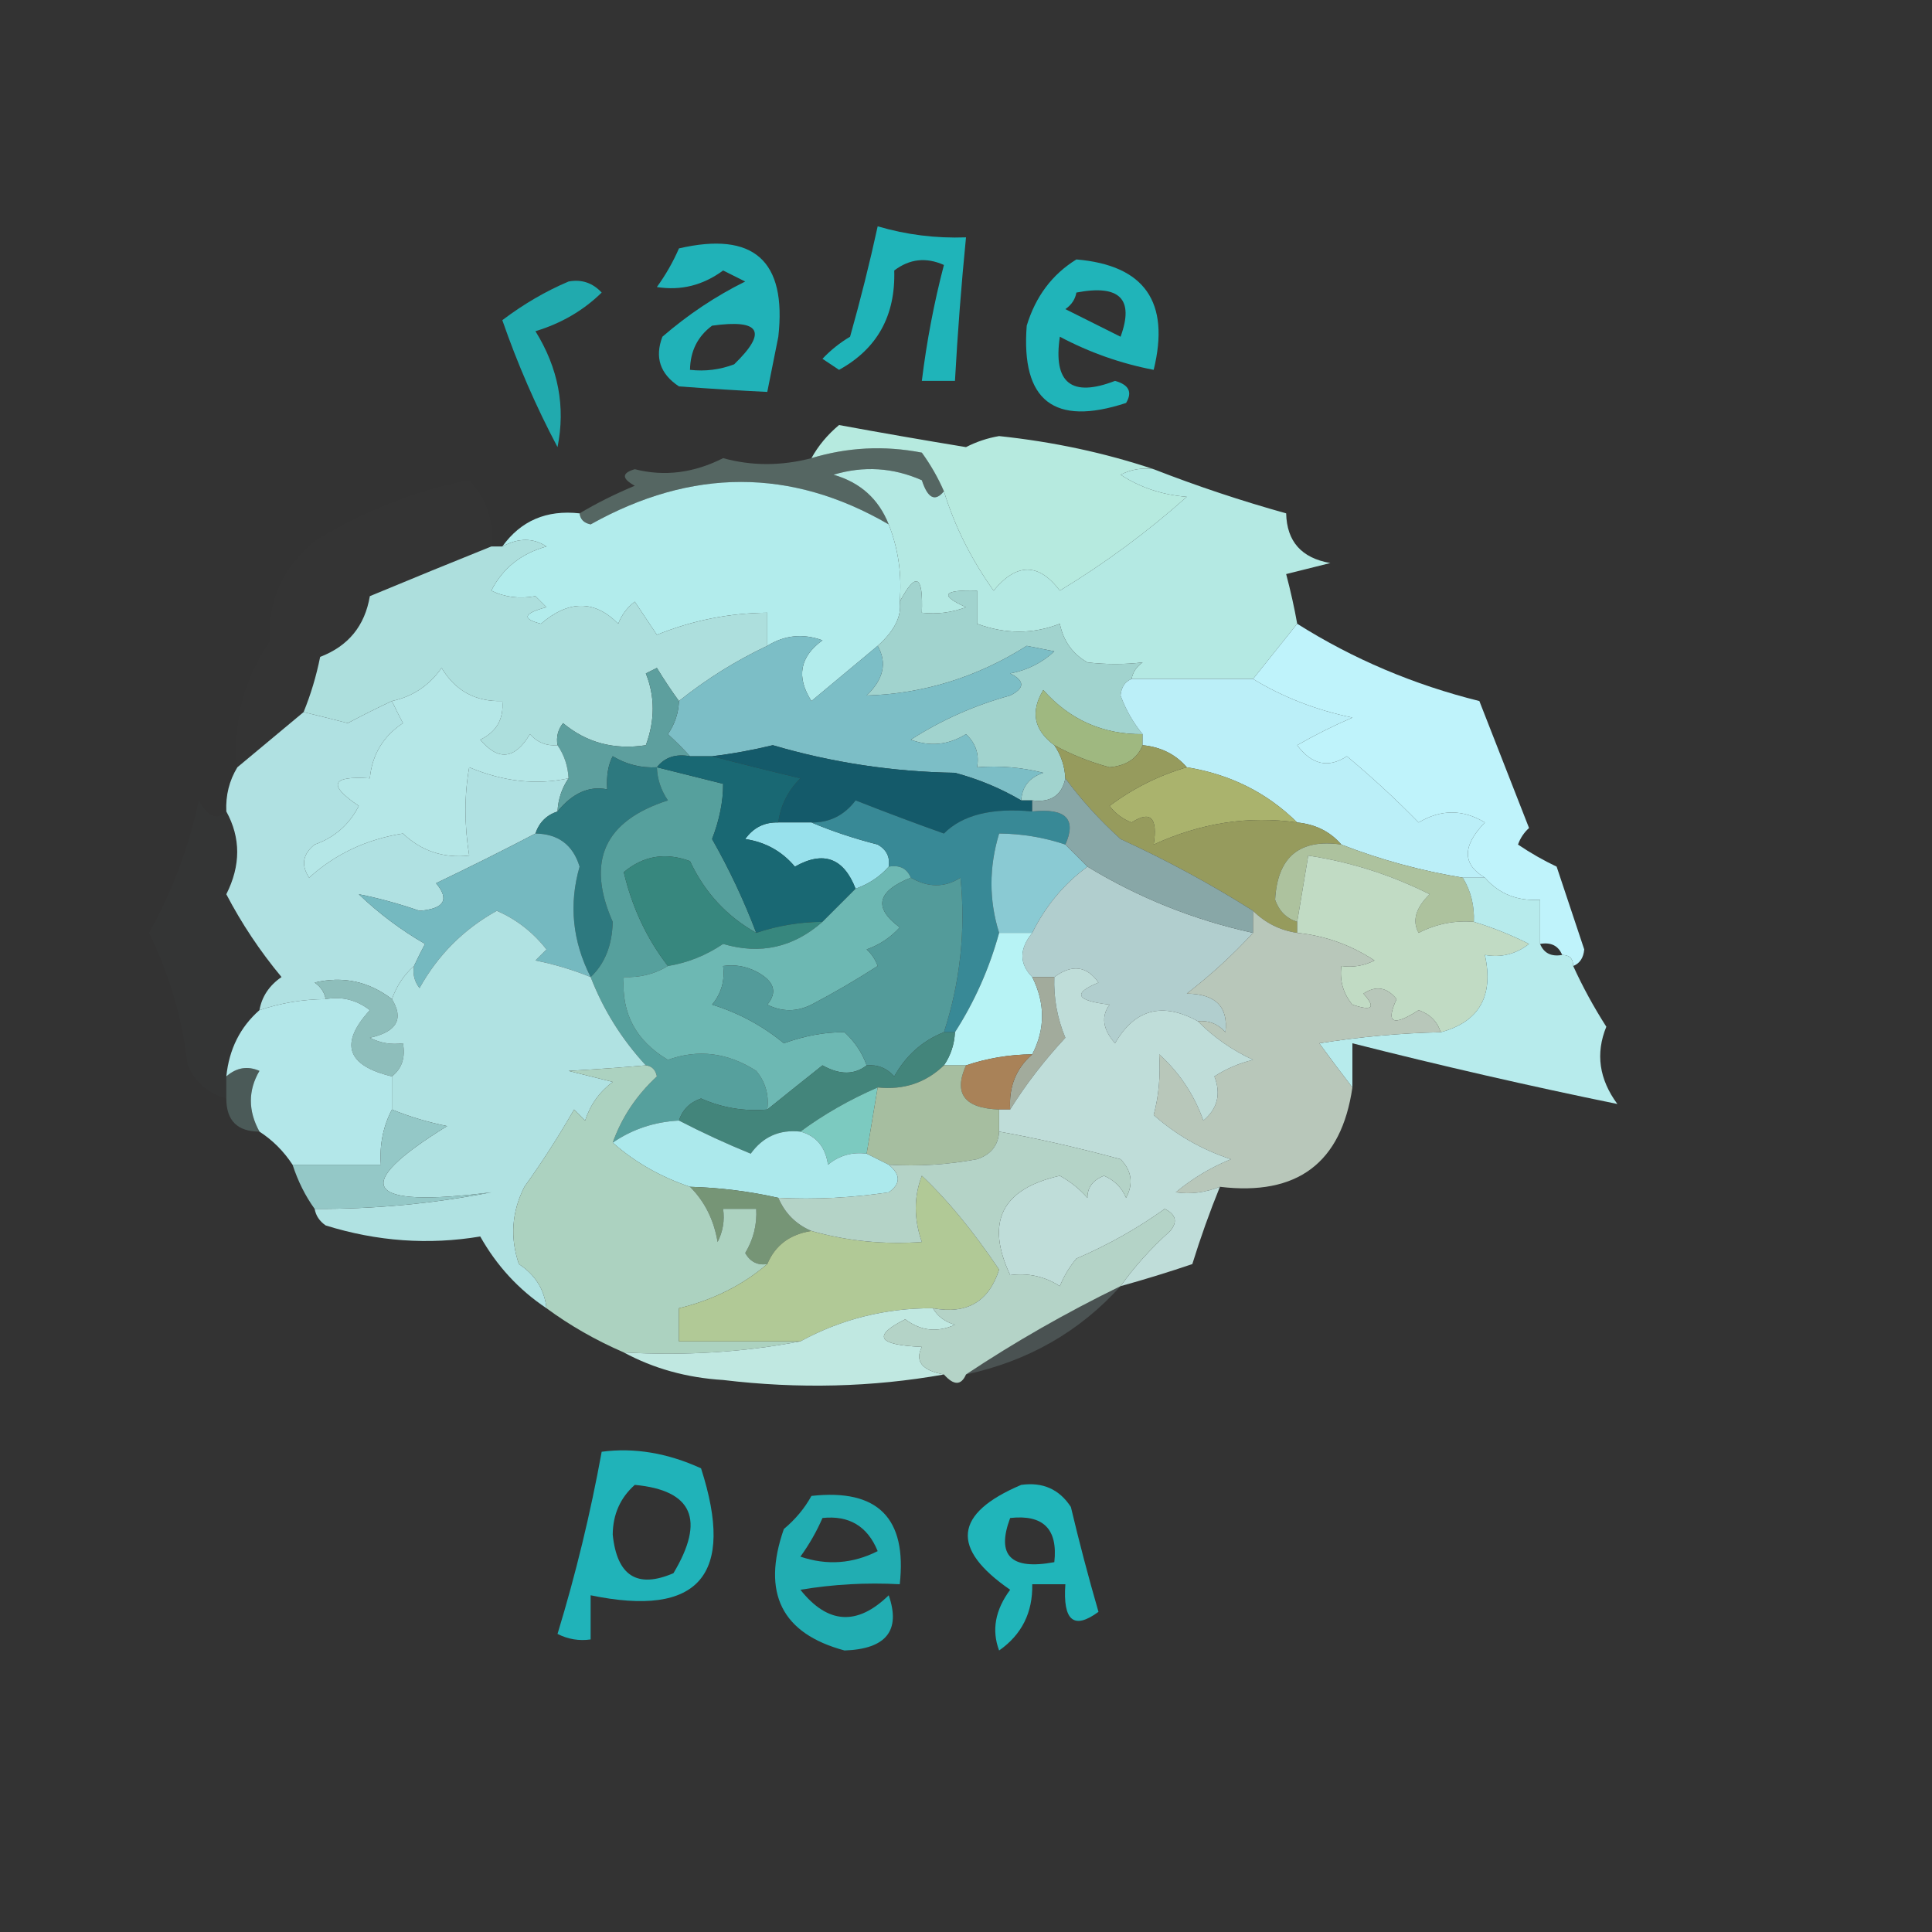 <?xml version="1.0" encoding="UTF-8"?>
<!DOCTYPE svg PUBLIC "-//W3C//DTD SVG 1.1//EN" "http://www.w3.org/Graphics/SVG/1.1/DTD/svg11.dtd">
<svg xmlns="http://www.w3.org/2000/svg" version="1.1" width="175px" height="175px" style="shape-rendering:geometricPrecision; text-rendering:geometricPrecision; image-rendering:optimizeQuality; fill-rule:evenodd; clip-rule:evenodd" xmlns:xlink="http://www.w3.org/1999/xlink">
<rect width="100%" height="100%" fill="#333333" stroke="none"/>
<g><path style="opacity:0.735" fill="#19e3ea" d="M 79.5,20.5 C 82.096,21.265 84.763,21.599 87.5,21.5C 87.073,25.824 86.74,30.158 86.5,34.5C 85.5,34.5 84.5,34.5 83.5,34.5C 83.938,30.928 84.604,27.428 85.5,24C 83.888,23.28 82.388,23.446 81,24.5C 81.121,28.599 79.454,31.599 76,33.5C 75.5,33.167 75,32.833 74.5,32.5C 75.242,31.713 76.075,31.047 77,30.5C 77.943,27.155 78.777,23.822 79.5,20.5 Z"/></g>
<g><path style="opacity:0.724" fill="#19e2ea" d="M 61.5,22.5 C 68.27,20.937 71.27,23.604 70.5,30.5C 70.167,32.167 69.833,33.833 69.5,35.5C 66.998,35.379 64.332,35.212 61.5,35C 59.789,33.867 59.289,32.367 60,30.5C 62.341,28.479 64.841,26.812 67.5,25.5C 66.833,25.167 66.167,24.833 65.5,24.5C 63.677,25.845 61.677,26.345 59.5,26C 60.305,24.887 60.972,23.721 61.5,22.5 Z M 64.5,29.5 C 68.876,28.888 69.543,30.054 66.5,33C 65.207,33.49 63.873,33.657 62.5,33.5C 62.527,31.801 63.194,30.467 64.5,29.5 Z"/></g>
<g><path style="opacity:0.679" fill="#19e2e9" d="M 51.5,25.5 C 52.675,25.281 53.675,25.614 54.5,26.5C 52.847,28.121 50.847,29.288 48.5,30C 50.572,33.341 51.239,36.841 50.5,40.5C 48.546,36.808 46.879,32.974 45.5,29C 47.432,27.541 49.432,26.375 51.5,25.5 Z"/></g>
<g><path style="opacity:0.732" fill="#19e3ea" d="M 97.5,23.5 C 103.677,24.024 106.01,27.357 104.5,33.5C 101.523,32.929 98.69,31.929 96,30.5C 95.38,34.69 97.047,36.024 101,34.5C 102.257,34.85 102.591,35.517 102,36.5C 95.477,38.64 92.477,36.307 93,29.5C 93.804,26.854 95.304,24.854 97.5,23.5 Z M 97.5,26.5 C 101.419,25.746 102.753,27.08 101.5,30.5C 99.833,29.667 98.167,28.833 96.5,28C 97.056,27.617 97.389,27.117 97.5,26.5 Z"/></g>
<g><path style="opacity:0.333" fill="#99cdc0" d="M 85.5,44.5 C 84.703,45.478 84.036,45.145 83.5,43.5C 80.894,42.348 78.227,42.182 75.5,43C 77.923,43.697 79.59,45.197 80.5,47.5C 71.665,42.372 62.665,42.372 53.5,47.5C 52.893,47.376 52.56,47.043 52.5,46.5C 54.019,45.59 55.685,44.757 57.5,44C 56.304,43.346 56.304,42.846 57.5,42.5C 60.169,43.181 62.835,42.848 65.5,41.5C 68.096,42.213 70.763,42.213 73.5,41.5C 76.779,40.508 80.112,40.341 83.5,41C 84.305,42.113 84.972,43.279 85.5,44.5 Z"/></g>
<g><path style="opacity:0.007" fill="#d4fbfd" d="M 44.5,49.5 C 40.928,50.936 37.261,52.436 33.5,54C 33.047,56.693 31.547,58.527 29,59.5C 28.648,61.248 28.148,62.914 27.5,64.5C 25.5,66.167 23.5,67.833 21.5,69.5C 21.102,65.286 22.102,61.453 24.5,58C 24.195,54.53 25.529,51.53 28.5,49C 33.099,46.22 37.766,44.387 42.5,43.5C 44.086,45.173 44.753,47.173 44.5,49.5 Z"/></g>
<g><path style="opacity:1" fill="#b6eadf" d="M 104.5,42.5 C 103.448,42.35 102.448,42.517 101.5,43C 103.285,44.163 105.285,44.83 107.5,45C 103.917,48.191 100.084,51.024 96,53.5C 94.084,50.967 92.084,50.967 90,53.5C 87.973,50.662 86.473,47.662 85.5,44.5C 84.972,43.279 84.305,42.113 83.5,41C 80.112,40.341 76.779,40.508 73.5,41.5C 74.122,40.373 74.955,39.373 76,38.5C 79.8,39.199 83.633,39.865 87.5,40.5C 88.446,40.013 89.446,39.68 90.5,39.5C 95.402,40.018 100.069,41.018 104.5,42.5 Z"/></g>
<g><path style="opacity:1" fill="#b2ecec" d="M 80.5,47.5 C 81.369,49.717 81.702,52.05 81.5,54.5C 81.687,55.817 81.02,57.15 79.5,58.5C 77.519,60.144 75.519,61.81 73.5,63.5C 72.107,61.326 72.44,59.493 74.5,58C 72.735,57.36 71.068,57.527 69.5,58.5C 69.5,57.5 69.5,56.5 69.5,55.5C 66.041,55.531 62.708,56.198 59.5,57.5C 58.833,56.5 58.167,55.5 57.5,54.5C 56.808,55.025 56.308,55.692 56,56.5C 53.856,54.337 51.523,54.337 49,56.5C 47.238,56.056 47.405,55.556 49.5,55C 49.167,54.667 48.833,54.333 48.5,54C 47.049,54.263 45.716,54.096 44.5,53.5C 45.539,51.469 47.205,50.136 49.5,49.5C 48.3,48.708 46.967,48.708 45.5,49.5C 47.176,47.166 49.509,46.166 52.5,46.5C 52.56,47.043 52.893,47.376 53.5,47.5C 62.665,42.372 71.665,42.372 80.5,47.5 Z"/></g>
<g><path style="opacity:1" fill="#addfdd" d="M 69.5,58.5 C 66.652,59.843 63.985,61.51 61.5,63.5C 60.842,62.602 60.176,61.602 59.5,60.5C 59.167,60.667 58.833,60.833 58.5,61C 59.333,63.081 59.333,65.248 58.5,67.5C 55.635,67.945 53.135,67.278 51,65.5C 50.536,66.094 50.369,66.761 50.5,67.5C 49.504,67.586 48.671,67.252 48,66.5C 46.637,68.784 45.137,68.951 43.5,67C 44.973,66.29 45.64,65.124 45.5,63.5C 43.077,63.576 41.244,62.576 40,60.5C 38.877,62.1 37.377,63.1 35.5,63.5C 34.2,64.108 32.867,64.775 31.5,65.5C 30.151,65.154 28.817,64.821 27.5,64.5C 28.148,62.914 28.648,61.248 29,59.5C 31.547,58.527 33.047,56.693 33.5,54C 37.261,52.436 40.928,50.936 44.5,49.5C 44.833,49.5 45.167,49.5 45.5,49.5C 46.967,48.708 48.3,48.708 49.5,49.5C 47.205,50.136 45.539,51.469 44.5,53.5C 45.716,54.096 47.049,54.263 48.5,54C 48.833,54.333 49.167,54.667 49.5,55C 47.405,55.556 47.238,56.056 49,56.5C 51.523,54.337 53.856,54.337 56,56.5C 56.308,55.692 56.808,55.025 57.5,54.5C 58.167,55.5 58.833,56.5 59.5,57.5C 62.708,56.198 66.041,55.531 69.5,55.5C 69.5,56.5 69.5,57.5 69.5,58.5 Z"/></g>
<g><path style="opacity:1" fill="#b4e9e3" d="M 85.5,44.5 C 86.473,47.662 87.973,50.662 90,53.5C 92.084,50.967 94.084,50.967 96,53.5C 100.084,51.024 103.917,48.191 107.5,45C 105.285,44.83 103.285,44.163 101.5,43C 102.448,42.517 103.448,42.35 104.5,42.5C 108.438,44.035 112.438,45.368 116.5,46.5C 116.561,49.05 117.894,50.55 120.5,51C 119.167,51.333 117.833,51.667 116.5,52C 116.912,53.564 117.245,55.064 117.5,56.5C 116.167,58.167 114.833,59.833 113.5,61.5C 109.833,61.5 106.167,61.5 102.5,61.5C 102.611,60.883 102.944,60.383 103.5,60C 101.874,60.195 100.207,60.195 98.5,60C 97.151,59.228 96.318,58.061 96,56.5C 93.568,57.45 91.068,57.45 88.5,56.5C 88.5,55.5 88.5,54.5 88.5,53.5C 85.402,53.413 85.068,53.913 87.5,55C 86.207,55.49 84.873,55.657 83.5,55.5C 83.633,52.075 82.966,51.742 81.5,54.5C 81.702,52.05 81.369,49.717 80.5,47.5C 79.59,45.197 77.923,43.697 75.5,43C 78.227,42.182 80.894,42.348 83.5,43.5C 84.036,45.145 84.703,45.478 85.5,44.5 Z"/></g>
<g><path style="opacity:1" fill="#a1d3ce" d="M 102.5,61.5 C 101.903,61.735 101.57,62.235 101.5,63C 101.978,64.303 102.645,65.469 103.5,66.5C 99.898,66.533 96.898,65.199 94.5,62.5C 93.316,64.467 93.65,66.134 95.5,67.5C 96.11,68.391 96.443,69.391 96.5,70.5C 96.179,72.048 95.179,72.715 93.5,72.5C 93.167,72.5 92.833,72.5 92.5,72.5C 92.577,71.25 93.244,70.417 94.5,70C 92.527,69.504 90.527,69.338 88.5,69.5C 88.719,68.325 88.386,67.325 87.5,66.5C 85.902,67.485 84.235,67.651 82.5,67C 85.291,65.211 88.291,63.878 91.5,63C 92.833,62.333 92.833,61.667 91.5,61C 93.044,60.71 94.377,60.044 95.5,59C 94.667,58.833 93.833,58.667 93,58.5C 88.51,61.341 83.677,62.841 78.5,63C 80.036,61.532 80.37,60.032 79.5,58.5C 81.02,57.15 81.687,55.817 81.5,54.5C 82.966,51.742 83.633,52.075 83.5,55.5C 84.873,55.657 86.207,55.49 87.5,55C 85.068,53.913 85.402,53.413 88.5,53.5C 88.5,54.5 88.5,55.5 88.5,56.5C 91.068,57.45 93.568,57.45 96,56.5C 96.318,58.061 97.151,59.228 98.5,60C 100.207,60.195 101.874,60.195 103.5,60C 102.944,60.383 102.611,60.883 102.5,61.5 Z"/></g>
<g><path style="opacity:1" fill="#7cbec6" d="M 79.5,58.5 C 80.37,60.032 80.036,61.532 78.5,63C 83.677,62.841 88.51,61.341 93,58.5C 93.833,58.667 94.667,58.833 95.5,59C 94.377,60.044 93.044,60.71 91.5,61C 92.833,61.667 92.833,62.333 91.5,63C 88.291,63.878 85.291,65.211 82.5,67C 84.235,67.651 85.902,67.485 87.5,66.5C 88.386,67.325 88.719,68.325 88.5,69.5C 90.527,69.338 92.527,69.504 94.5,70C 93.244,70.417 92.577,71.25 92.5,72.5C 90.641,71.406 88.641,70.573 86.5,70C 80.854,69.907 75.354,69.073 70,67.5C 68.175,67.943 66.342,68.277 64.5,68.5C 63.833,68.5 63.167,68.5 62.5,68.5C 61.909,67.849 61.243,67.182 60.5,66.5C 61.127,65.583 61.461,64.583 61.5,63.5C 63.985,61.51 66.652,59.843 69.5,58.5C 71.068,57.527 72.735,57.36 74.5,58C 72.44,59.493 72.107,61.326 73.5,63.5C 75.519,61.81 77.519,60.144 79.5,58.5 Z"/></g>
<g><path style="opacity:1" fill="#b0e1e2" d="M 35.5,63.5 C 35.804,64.15 36.137,64.817 36.5,65.5C 34.703,66.695 33.703,68.362 33.5,70.5C 30.001,70.259 29.668,71.092 32.5,73C 31.636,74.697 30.303,75.863 28.5,76.5C 27.417,77.365 27.251,78.365 28,79.5C 30.372,77.352 33.206,76.018 36.5,75.5C 38.173,77.086 40.173,77.753 42.5,77.5C 42.051,74.71 42.051,72.044 42.5,69.5C 45.574,70.797 48.574,71.131 51.5,70.5C 50.89,71.391 50.557,72.391 50.5,73.5C 49.5,73.833 48.833,74.5 48.5,75.5C 45.649,76.992 42.649,78.492 39.5,80C 40.741,81.487 40.241,82.32 38,82.5C 36.091,81.844 34.258,81.344 32.5,81C 34.321,82.743 36.321,84.243 38.5,85.5C 38.137,86.183 37.804,86.85 37.5,87.5C 36.599,88.29 35.932,89.29 35.5,90.5C 33.398,88.891 31.065,88.391 28.5,89C 29.056,89.383 29.389,89.883 29.5,90.5C 27.435,90.517 25.435,90.85 23.5,91.5C 23.721,90.265 24.388,89.265 25.5,88.5C 23.559,86.166 21.892,83.666 20.5,81C 21.814,78.395 21.814,75.895 20.5,73.5C 20.433,72.041 20.766,70.708 21.5,69.5C 23.5,67.833 25.5,66.167 27.5,64.5C 28.817,64.821 30.151,65.154 31.5,65.5C 32.867,64.775 34.2,64.108 35.5,63.5 Z"/></g>
<g><path style="opacity:1" fill="#9fb880" d="M 103.5,66.5 C 103.5,66.833 103.5,67.167 103.5,67.5C 103.03,68.694 102.03,69.36 100.5,69.5C 98.696,69.013 97.029,68.347 95.5,67.5C 93.65,66.134 93.316,64.467 94.5,62.5C 96.898,65.199 99.898,66.533 103.5,66.5 Z"/></g>
<g><path style="opacity:1" fill="#145a6a" d="M 92.5,72.5 C 92.833,72.5 93.167,72.5 93.5,72.5C 93.5,72.833 93.5,73.167 93.5,73.5C 89.837,73.151 87.17,73.818 85.5,75.5C 82.866,74.564 80.2,73.564 77.5,72.5C 76.476,73.853 75.143,74.52 73.5,74.5C 72.5,74.5 71.5,74.5 70.5,74.5C 70.703,72.956 71.37,71.622 72.5,70.5C 69.694,69.832 67.028,69.166 64.5,68.5C 66.342,68.277 68.175,67.943 70,67.5C 75.354,69.073 80.854,69.907 86.5,70C 88.641,70.573 90.641,71.406 92.5,72.5 Z"/></g>
<g><path style="opacity:1" fill="#bbeff8" d="M 102.5,61.5 C 106.167,61.5 109.833,61.5 113.5,61.5C 116.203,63.147 119.203,64.314 122.5,65C 120.779,65.739 119.113,66.573 117.5,67.5C 118.82,69.27 120.32,69.603 122,68.5C 124.262,70.384 126.428,72.384 128.5,74.5C 130.516,73.294 132.516,73.294 134.5,74.5C 132.446,76.621 132.446,78.288 134.5,79.5C 133.833,79.5 133.167,79.5 132.5,79.5C 128.717,78.878 125.05,77.878 121.5,76.5C 120.486,75.326 119.153,74.66 117.5,74.5C 114.765,71.799 111.431,70.132 107.5,69.5C 106.486,68.326 105.153,67.66 103.5,67.5C 103.5,67.167 103.5,66.833 103.5,66.5C 102.645,65.469 101.978,64.303 101.5,63C 101.57,62.235 101.903,61.735 102.5,61.5 Z"/></g>
<g><path style="opacity:1" fill="#5d9f9e" d="M 61.5,63.5 C 61.461,64.583 61.127,65.583 60.5,66.5C 61.243,67.182 61.909,67.849 62.5,68.5C 61.209,68.263 60.209,68.596 59.5,69.5C 58.069,69.579 56.736,69.246 55.5,68.5C 55.089,69.262 54.923,70.262 55,71.5C 53.371,71.164 51.871,71.83 50.5,73.5C 50.557,72.391 50.89,71.391 51.5,70.5C 51.443,69.391 51.11,68.391 50.5,67.5C 50.369,66.761 50.536,66.094 51,65.5C 53.135,67.278 55.635,67.945 58.5,67.5C 59.333,65.248 59.333,63.081 58.5,61C 58.833,60.833 59.167,60.667 59.5,60.5C 60.176,61.602 60.842,62.602 61.5,63.5 Z"/></g>
<g><path style="opacity:0.996" fill="#c0f4fc" d="M 117.5,56.5 C 122.563,59.693 128.063,62.026 134,63.5C 135.492,67.305 136.992,71.139 138.5,75C 138.043,75.414 137.709,75.914 137.5,76.5C 138.628,77.262 139.795,77.929 141,78.5C 141.833,81 142.667,83.5 143.5,86C 143.43,86.765 143.097,87.265 142.5,87.5C 142.5,86.833 142.167,86.5 141.5,86.5C 141.158,85.662 140.492,85.328 139.5,85.5C 139.5,84.167 139.5,82.833 139.5,81.5C 137.446,81.635 135.779,80.968 134.5,79.5C 132.446,78.288 132.446,76.621 134.5,74.5C 132.516,73.294 130.516,73.294 128.5,74.5C 126.428,72.384 124.262,70.384 122,68.5C 120.32,69.603 118.82,69.27 117.5,67.5C 119.113,66.573 120.779,65.739 122.5,65C 119.203,64.314 116.203,63.147 113.5,61.5C 114.833,59.833 116.167,58.167 117.5,56.5 Z"/></g>
<g><path style="opacity:1" fill="#b5e7e7" d="M 50.5,67.5 C 51.11,68.391 51.443,69.391 51.5,70.5C 48.574,71.131 45.574,70.797 42.5,69.5C 42.051,72.044 42.051,74.71 42.5,77.5C 40.173,77.753 38.173,77.086 36.5,75.5C 33.206,76.018 30.372,77.352 28,79.5C 27.251,78.365 27.417,77.365 28.5,76.5C 30.303,75.863 31.636,74.697 32.5,73C 29.668,71.092 30.001,70.259 33.5,70.5C 33.703,68.362 34.703,66.695 36.5,65.5C 36.137,64.817 35.804,64.15 35.5,63.5C 37.377,63.1 38.877,62.1 40,60.5C 41.244,62.576 43.077,63.576 45.5,63.5C 45.64,65.124 44.973,66.29 43.5,67C 45.137,68.951 46.637,68.784 48,66.5C 48.671,67.252 49.504,67.586 50.5,67.5 Z"/></g>
<g><path style="opacity:1" fill="#2d797f" d="M 59.5,69.5 C 59.539,70.583 59.873,71.583 60.5,72.5C 54.741,74.349 53.075,78.015 55.5,83.5C 55.444,85.64 54.777,87.306 53.5,88.5C 51.85,85.248 51.516,81.915 52.5,78.5C 51.9,76.532 50.567,75.532 48.5,75.5C 48.833,74.5 49.5,73.833 50.5,73.5C 51.871,71.83 53.371,71.164 55,71.5C 54.923,70.262 55.089,69.262 55.5,68.5C 56.736,69.246 58.069,69.579 59.5,69.5 Z"/></g>
<g><path style="opacity:0.008" fill="#d4fcfe" d="M 20.5,73.5 C 21.814,75.895 21.814,78.395 20.5,81C 21.892,83.666 23.559,86.166 25.5,88.5C 24.388,89.265 23.721,90.265 23.5,91.5C 21.755,93.033 20.755,95.033 20.5,97.5C 20.5,98.167 20.5,98.833 20.5,99.5C 18.887,99.056 17.72,98.056 17,96.5C 16.525,92.288 15.358,88.288 13.5,84.5C 15.608,80.743 17.108,76.743 18,72.5C 18.838,73.999 19.672,74.332 20.5,73.5 Z"/></g>
<g><path style="opacity:1" fill="#56a09d" d="M 59.5,69.5 C 61.482,69.995 63.482,70.495 65.5,71C 65.507,72.583 65.174,74.249 64.5,76C 66.058,78.738 67.391,81.571 68.5,84.5C 65.826,82.998 63.827,80.832 62.5,78C 60.272,77.18 58.272,77.513 56.5,79C 57.264,82.216 58.597,85.049 60.5,87.5C 59.292,88.234 57.959,88.567 56.5,88.5C 56.269,91.784 57.603,94.284 60.5,96C 63.244,95.009 65.911,95.343 68.5,97C 69.337,98.011 69.67,99.178 69.5,100.5C 67.409,100.682 65.409,100.348 63.5,99.5C 62.478,99.856 61.811,100.522 61.5,101.5C 59.282,101.614 57.282,102.28 55.5,103.5C 56.316,101.214 57.65,99.214 59.5,97.5C 59.376,96.893 59.043,96.56 58.5,96.5C 56.322,94.142 54.655,91.475 53.5,88.5C 54.777,87.306 55.444,85.64 55.5,83.5C 53.075,78.015 54.741,74.349 60.5,72.5C 59.873,71.583 59.539,70.583 59.5,69.5 Z"/></g>
<g><path style="opacity:1" fill="#aab36d" d="M 107.5,69.5 C 111.431,70.132 114.765,71.799 117.5,74.5C 113.109,73.869 108.776,74.535 104.5,76.5C 104.881,74.058 104.214,73.391 102.5,74.5C 101.692,74.192 101.025,73.692 100.5,73C 102.646,71.398 104.98,70.232 107.5,69.5 Z"/></g>
<g><path style="opacity:1" fill="#98e1ec" d="M 70.5,74.5 C 71.5,74.5 72.5,74.5 73.5,74.5C 75.343,75.283 77.343,75.95 79.5,76.5C 80.297,76.957 80.631,77.624 80.5,78.5C 79.71,79.401 78.71,80.068 77.5,80.5C 76.415,77.706 74.582,77.039 72,78.5C 70.829,77.107 69.329,76.273 67.5,76C 68.244,74.961 69.244,74.461 70.5,74.5 Z"/></g>
<g><path style="opacity:1" fill="#969b5d" d="M 95.5,67.5 C 97.029,68.347 98.696,69.013 100.5,69.5C 102.03,69.36 103.03,68.694 103.5,67.5C 105.153,67.66 106.486,68.326 107.5,69.5C 104.98,70.232 102.646,71.398 100.5,73C 101.025,73.692 101.692,74.192 102.5,74.5C 104.214,73.391 104.881,74.058 104.5,76.5C 108.776,74.535 113.109,73.869 117.5,74.5C 119.153,74.66 120.486,75.326 121.5,76.5C 117.71,75.953 115.71,77.62 115.5,81.5C 115.855,82.522 116.522,83.189 117.5,83.5C 117.5,83.833 117.5,84.167 117.5,84.5C 115.938,84.267 114.605,83.6 113.5,82.5C 109.722,80.108 105.722,77.941 101.5,76C 99.598,74.27 97.931,72.437 96.5,70.5C 96.443,69.391 96.11,68.391 95.5,67.5 Z"/></g>
<g><path style="opacity:1" fill="#388996" d="M 93.5,73.5 C 96.534,73.183 97.534,74.183 96.5,76.5C 94.565,75.85 92.565,75.517 90.5,75.5C 89.576,78.553 89.576,81.553 90.5,84.5C 89.615,87.726 88.281,90.726 86.5,93.5C 86.167,93.5 85.833,93.5 85.5,93.5C 86.978,88.958 87.478,84.291 87,79.5C 85.586,80.413 84.086,80.413 82.5,79.5C 82.158,78.662 81.492,78.328 80.5,78.5C 80.631,77.624 80.297,76.957 79.5,76.5C 77.343,75.95 75.343,75.283 73.5,74.5C 75.143,74.52 76.476,73.853 77.5,72.5C 80.2,73.564 82.866,74.564 85.5,75.5C 87.17,73.818 89.837,73.151 93.5,73.5 Z"/></g>
<g><path style="opacity:1" fill="#196873" d="M 59.5,69.5 C 60.209,68.596 61.209,68.263 62.5,68.5C 63.167,68.5 63.833,68.5 64.5,68.5C 67.028,69.166 69.694,69.832 72.5,70.5C 71.37,71.622 70.703,72.956 70.5,74.5C 69.244,74.461 68.244,74.961 67.5,76C 69.329,76.273 70.829,77.107 72,78.5C 74.582,77.039 76.415,77.706 77.5,80.5C 76.5,81.5 75.5,82.5 74.5,83.5C 72.435,83.517 70.435,83.85 68.5,84.5C 67.391,81.571 66.058,78.738 64.5,76C 65.174,74.249 65.507,72.583 65.5,71C 63.482,70.495 61.482,69.995 59.5,69.5 Z"/></g>
<g><path style="opacity:1" fill="#8acad3" d="M 96.5,76.5 C 97.167,77.167 97.833,77.833 98.5,78.5C 96.376,80.059 94.709,82.059 93.5,84.5C 92.5,84.5 91.5,84.5 90.5,84.5C 89.576,81.553 89.576,78.553 90.5,75.5C 92.565,75.517 94.565,75.85 96.5,76.5 Z"/></g>
<g><path style="opacity:1" fill="#b1cece" d="M 98.5,78.5 C 103.168,81.334 108.168,83.334 113.5,84.5C 111.696,86.467 109.696,88.301 107.5,90C 110.105,90.026 111.271,91.193 111,93.5C 110.329,92.748 109.496,92.414 108.5,92.5C 105.288,90.737 102.788,91.404 101,94.5C 99.887,93.24 99.72,92.073 100.5,91C 97.456,90.641 97.122,89.975 99.5,89C 98.436,87.489 97.103,87.323 95.5,88.5C 94.833,88.5 94.167,88.5 93.5,88.5C 92.314,87.295 92.314,85.961 93.5,84.5C 94.709,82.059 96.376,80.059 98.5,78.5 Z"/></g>
<g><path style="opacity:1" fill="#adc29e" d="M 121.5,76.5 C 125.05,77.878 128.717,78.878 132.5,79.5C 133.234,80.708 133.567,82.041 133.5,83.5C 131.738,83.357 130.071,83.691 128.5,84.5C 127.895,83.413 128.228,82.246 129.5,81C 125.991,79.241 122.325,78.074 118.5,77.5C 118.167,79.5 117.833,81.5 117.5,83.5C 116.522,83.189 115.855,82.522 115.5,81.5C 115.71,77.62 117.71,75.953 121.5,76.5 Z"/></g>
<g><path style="opacity:1" fill="#37877e" d="M 68.5,84.5 C 70.435,83.85 72.435,83.517 74.5,83.5C 71.856,85.827 68.856,86.493 65.5,85.5C 63.944,86.547 62.277,87.214 60.5,87.5C 58.597,85.049 57.264,82.216 56.5,79C 58.272,77.513 60.272,77.18 62.5,78C 63.827,80.832 65.826,82.998 68.5,84.5 Z"/></g>
<g><path style="opacity:1" fill="#88a7a7" d="M 96.5,70.5 C 97.931,72.437 99.598,74.27 101.5,76C 105.722,77.941 109.722,80.108 113.5,82.5C 113.5,83.167 113.5,83.833 113.5,84.5C 108.168,83.334 103.168,81.334 98.5,78.5C 97.833,77.833 97.167,77.167 96.5,76.5C 97.534,74.183 96.534,73.183 93.5,73.5C 93.5,73.167 93.5,72.833 93.5,72.5C 95.179,72.715 96.179,72.048 96.5,70.5 Z"/></g>
<g><path style="opacity:1" fill="#75b9c0" d="M 48.5,75.5 C 50.567,75.532 51.9,76.532 52.5,78.5C 51.516,81.915 51.85,85.248 53.5,88.5C 51.914,87.852 50.248,87.352 48.5,87C 48.833,86.667 49.167,86.333 49.5,86C 48.275,84.437 46.775,83.27 45,82.5C 42.013,84.154 39.679,86.487 38,89.5C 37.536,88.906 37.369,88.239 37.5,87.5C 37.804,86.85 38.137,86.183 38.5,85.5C 36.321,84.243 34.321,82.743 32.5,81C 34.258,81.344 36.091,81.844 38,82.5C 40.241,82.32 40.741,81.487 39.5,80C 42.649,78.492 45.649,76.992 48.5,75.5 Z"/></g>
<g><path style="opacity:1" fill="#b7f3f5" d="M 90.5,84.5 C 91.5,84.5 92.5,84.5 93.5,84.5C 92.314,85.961 92.314,87.295 93.5,88.5C 94.686,90.874 94.686,93.208 93.5,95.5C 91.435,95.517 89.435,95.85 87.5,96.5C 86.833,96.5 86.167,96.5 85.5,96.5C 86.11,95.609 86.443,94.609 86.5,93.5C 88.281,90.726 89.615,87.726 90.5,84.5 Z"/></g>
<g><path style="opacity:1" fill="#6db8b3" d="M 80.5,78.5 C 81.492,78.328 82.158,78.662 82.5,79.5C 79.427,80.733 79.094,82.233 81.5,84C 80.672,84.915 79.672,85.581 78.5,86C 78.957,86.414 79.291,86.914 79.5,87.5C 77.547,88.761 75.547,89.927 73.5,91C 72.167,91.667 70.833,91.667 69.5,91C 70.458,89.853 70.125,88.853 68.5,88C 67.552,87.517 66.552,87.35 65.5,87.5C 65.67,88.822 65.337,89.989 64.5,91C 66.909,91.748 69.075,92.915 71,94.5C 72.921,93.809 74.755,93.476 76.5,93.5C 77.425,94.357 78.092,95.357 78.5,96.5C 77.388,97.372 76.054,97.372 74.5,96.5C 72.835,97.823 71.168,99.156 69.5,100.5C 69.67,99.178 69.337,98.011 68.5,97C 65.911,95.343 63.244,95.009 60.5,96C 57.603,94.284 56.269,91.784 56.5,88.5C 57.959,88.567 59.292,88.234 60.5,87.5C 62.277,87.214 63.944,86.547 65.5,85.5C 68.856,86.493 71.856,85.827 74.5,83.5C 75.5,82.5 76.5,81.5 77.5,80.5C 78.71,80.068 79.71,79.401 80.5,78.5 Z"/></g>
<g><path style="opacity:1" fill="#c1dbc4" d="M 133.5,83.5 C 135.195,84.011 136.861,84.678 138.5,85.5C 137.311,86.429 135.978,86.762 134.5,86.5C 135.32,90.222 133.987,92.555 130.5,93.5C 130.189,92.522 129.522,91.856 128.5,91.5C 126.162,93.011 125.496,92.677 126.5,90.5C 125.635,89.417 124.635,89.251 123.5,90C 124.647,91.281 124.313,91.614 122.5,91C 121.663,89.989 121.33,88.822 121.5,87.5C 122.552,87.65 123.552,87.483 124.5,87C 122.348,85.587 120.014,84.754 117.5,84.5C 117.5,84.167 117.5,83.833 117.5,83.5C 117.833,81.5 118.167,79.5 118.5,77.5C 122.325,78.074 125.991,79.241 129.5,81C 128.228,82.246 127.895,83.413 128.5,84.5C 130.071,83.691 131.738,83.357 133.5,83.5 Z"/></g>
<g><path style="opacity:1" fill="#b7ebec" d="M 132.5,79.5 C 133.167,79.5 133.833,79.5 134.5,79.5C 135.779,80.968 137.446,81.635 139.5,81.5C 139.5,82.833 139.5,84.167 139.5,85.5C 139.842,86.338 140.508,86.672 141.5,86.5C 142.167,86.5 142.5,86.833 142.5,87.5C 143.361,89.386 144.361,91.22 145.5,93C 144.512,95.42 144.845,97.753 146.5,100C 138.536,98.371 130.536,96.538 122.5,94.5C 122.5,95.833 122.5,97.167 122.5,98.5C 121.521,97.235 120.521,95.901 119.5,94.5C 123.224,93.908 126.891,93.575 130.5,93.5C 133.987,92.555 135.32,90.222 134.5,86.5C 135.978,86.762 137.311,86.429 138.5,85.5C 136.861,84.678 135.195,84.011 133.5,83.5C 133.567,82.041 133.234,80.708 132.5,79.5 Z"/></g>
<g><path style="opacity:1" fill="#539b9a" d="M 82.5,79.5 C 84.086,80.413 85.586,80.413 87,79.5C 87.478,84.291 86.978,88.958 85.5,93.5C 83.569,94.259 82.069,95.593 81,97.5C 80.329,96.748 79.496,96.414 78.5,96.5C 78.092,95.357 77.425,94.357 76.5,93.5C 74.755,93.476 72.921,93.809 71,94.5C 69.075,92.915 66.909,91.748 64.5,91C 65.337,89.989 65.67,88.822 65.5,87.5C 66.552,87.35 67.552,87.517 68.5,88C 70.125,88.853 70.458,89.853 69.5,91C 70.833,91.667 72.167,91.667 73.5,91C 75.547,89.927 77.547,88.761 79.5,87.5C 79.291,86.914 78.957,86.414 78.5,86C 79.672,85.581 80.672,84.915 81.5,84C 79.094,82.233 79.427,80.733 82.5,79.5 Z"/></g>
<g><path style="opacity:1" fill="#8ebebb" d="M 35.5,90.5 C 36.605,92.3 35.939,93.467 33.5,94C 34.448,94.483 35.448,94.65 36.5,94.5C 36.737,95.791 36.404,96.791 35.5,97.5C 31.397,96.525 30.73,94.525 33.5,91.5C 32.311,90.571 30.978,90.238 29.5,90.5C 29.389,89.883 29.056,89.383 28.5,89C 31.065,88.391 33.398,88.891 35.5,90.5 Z"/></g>
<g><path style="opacity:1" fill="#b0e2e2" d="M 53.5,88.5 C 54.655,91.475 56.322,94.142 58.5,96.5C 56.358,96.69 54.025,96.856 51.5,97C 52.833,97.333 54.167,97.667 55.5,98C 54.299,98.903 53.465,100.069 53,101.5C 52.667,101.167 52.333,100.833 52,100.5C 50.585,102.961 49.085,105.294 47.5,107.5C 46.353,109.765 46.186,112.098 47,114.5C 48.481,115.471 49.315,116.804 49.5,118.5C 46.998,116.83 44.998,114.664 43.5,112C 38.825,112.783 34.158,112.45 29.5,111C 28.944,110.617 28.611,110.117 28.5,109.5C 33.881,109.53 39.215,109.03 44.5,108C 32.992,109.458 31.659,107.458 40.5,102C 38.752,101.648 37.086,101.148 35.5,100.5C 35.5,99.5 35.5,98.5 35.5,97.5C 36.404,96.791 36.737,95.791 36.5,94.5C 35.448,94.65 34.448,94.483 33.5,94C 35.939,93.467 36.605,92.3 35.5,90.5C 35.932,89.29 36.599,88.29 37.5,87.5C 37.369,88.239 37.536,88.906 38,89.5C 39.679,86.487 42.013,84.154 45,82.5C 46.775,83.27 48.275,84.437 49.5,86C 49.167,86.333 48.833,86.667 48.5,87C 50.248,87.352 51.914,87.852 53.5,88.5 Z"/></g>
<g><path style="opacity:1" fill="#a2ab9c" d="M 93.5,88.5 C 94.167,88.5 94.833,88.5 95.5,88.5C 95.433,90.401 95.766,92.234 96.5,94C 94.573,96.078 92.906,98.245 91.5,100.5C 91.365,98.446 92.032,96.779 93.5,95.5C 94.686,93.208 94.686,90.874 93.5,88.5 Z"/></g>
<g><path style="opacity:1" fill="#b8c7ba" d="M 113.5,82.5 C 114.605,83.6 115.938,84.267 117.5,84.5C 120.014,84.754 122.348,85.587 124.5,87C 123.552,87.483 122.552,87.65 121.5,87.5C 121.33,88.822 121.663,89.989 122.5,91C 124.313,91.614 124.647,91.281 123.5,90C 124.635,89.251 125.635,89.417 126.5,90.5C 125.496,92.677 126.162,93.011 128.5,91.5C 129.522,91.856 130.189,92.522 130.5,93.5C 126.891,93.575 123.224,93.908 119.5,94.5C 120.521,95.901 121.521,97.235 122.5,98.5C 121.504,105.345 117.504,108.345 110.5,107.5C 109.153,108.028 107.819,108.195 106.5,108C 108.001,106.748 109.668,105.748 111.5,105C 108.885,104.145 106.552,102.812 104.5,101C 104.962,99.278 105.128,97.445 105,95.5C 106.829,97.156 108.163,99.156 109,101.5C 110.284,100.428 110.617,99.095 110,97.5C 111.067,96.809 112.234,96.309 113.5,96C 111.569,95.098 109.903,93.931 108.5,92.5C 109.496,92.414 110.329,92.748 111,93.5C 111.271,91.193 110.105,90.026 107.5,90C 109.696,88.301 111.696,86.467 113.5,84.5C 113.5,83.833 113.5,83.167 113.5,82.5 Z"/></g>
<g><path style="opacity:1" fill="#b3e7e9" d="M 29.5,90.5 C 30.978,90.238 32.311,90.571 33.5,91.5C 30.73,94.525 31.397,96.525 35.5,97.5C 35.5,98.5 35.5,99.5 35.5,100.5C 34.699,102.042 34.366,103.708 34.5,105.5C 31.833,105.5 29.167,105.5 26.5,105.5C 25.694,104.272 24.694,103.272 23.5,102.5C 22.464,100.609 22.464,98.775 23.5,97C 22.423,96.53 21.423,96.697 20.5,97.5C 20.755,95.033 21.755,93.033 23.5,91.5C 25.435,90.85 27.435,90.517 29.5,90.5 Z"/></g>
<g><path style="opacity:1" fill="#a98258" d="M 93.5,95.5 C 92.032,96.779 91.365,98.446 91.5,100.5C 91.167,100.5 90.833,100.5 90.5,100.5C 87.349,100.386 86.349,99.053 87.5,96.5C 89.435,95.85 91.435,95.517 93.5,95.5 Z"/></g>
<g><path style="opacity:0.31" fill="#83b2ab" d="M 23.5,102.5 C 21.5,102.5 20.5,101.5 20.5,99.5C 20.5,98.833 20.5,98.167 20.5,97.5C 21.423,96.697 22.423,96.53 23.5,97C 22.464,98.775 22.464,100.609 23.5,102.5 Z"/></g>
<g><path style="opacity:1" fill="#43857b" d="M 85.5,93.5 C 85.833,93.5 86.167,93.5 86.5,93.5C 86.443,94.609 86.11,95.609 85.5,96.5C 83.858,98.081 81.858,98.748 79.5,98.5C 76.968,99.596 74.635,100.929 72.5,102.5C 70.61,102.297 69.11,102.963 68,104.5C 65.779,103.594 63.612,102.594 61.5,101.5C 61.811,100.522 62.478,99.856 63.5,99.5C 65.409,100.348 67.409,100.682 69.5,100.5C 71.168,99.156 72.835,97.823 74.5,96.5C 76.054,97.372 77.388,97.372 78.5,96.5C 79.496,96.414 80.329,96.748 81,97.5C 82.069,95.593 83.569,94.259 85.5,93.5 Z"/></g>
<g><path style="opacity:1" fill="#bfddd9" d="M 108.5,92.5 C 109.903,93.931 111.569,95.098 113.5,96C 112.234,96.309 111.067,96.809 110,97.5C 110.617,99.095 110.284,100.428 109,101.5C 108.163,99.156 106.829,97.156 105,95.5C 105.128,97.445 104.962,99.278 104.5,101C 106.552,102.812 108.885,104.145 111.5,105C 109.668,105.748 108.001,106.748 106.5,108C 107.819,108.195 109.153,108.028 110.5,107.5C 109.577,109.767 108.744,112.1 108,114.5C 105.846,115.23 103.679,115.897 101.5,116.5C 102.742,114.75 104.242,113.083 106,111.5C 106.688,110.668 106.521,110.002 105.5,109.5C 103.018,111.277 100.351,112.777 97.5,114C 96.874,114.75 96.374,115.584 96,116.5C 94.644,115.62 93.144,115.286 91.5,115.5C 89.241,110.685 90.741,107.685 96,106.5C 96.95,107.022 97.784,107.689 98.5,108.5C 98.49,107.559 98.99,106.892 100,106.5C 100.945,106.905 101.612,107.572 102,108.5C 102.684,107.216 102.517,106.049 101.5,105C 97.59,103.945 93.923,103.111 90.5,102.5C 90.5,101.833 90.5,101.167 90.5,100.5C 90.833,100.5 91.167,100.5 91.5,100.5C 92.906,98.245 94.573,96.078 96.5,94C 95.766,92.234 95.433,90.401 95.5,88.5C 97.103,87.323 98.436,87.489 99.5,89C 97.122,89.975 97.456,90.641 100.5,91C 99.72,92.073 99.887,93.24 101,94.5C 102.788,91.404 105.288,90.737 108.5,92.5 Z"/></g>
<g><path style="opacity:1" fill="#7ccac0" d="M 79.5,98.5 C 79.167,100.5 78.833,102.5 78.5,104.5C 77.178,104.33 76.011,104.663 75,105.5C 74.764,103.881 73.931,102.881 72.5,102.5C 74.635,100.929 76.968,99.596 79.5,98.5 Z"/></g>
<g><path style="opacity:1" fill="#a6bea0" d="M 85.5,96.5 C 86.167,96.5 86.833,96.5 87.5,96.5C 86.349,99.053 87.349,100.386 90.5,100.5C 90.5,101.167 90.5,101.833 90.5,102.5C 90.423,103.75 89.756,104.583 88.5,105C 85.854,105.497 83.187,105.664 80.5,105.5C 79.833,105.167 79.167,104.833 78.5,104.5C 78.833,102.5 79.167,100.5 79.5,98.5C 81.858,98.748 83.858,98.081 85.5,96.5 Z"/></g>
<g><path style="opacity:1" fill="#94c8c7" d="M 35.5,100.5 C 37.086,101.148 38.752,101.648 40.5,102C 31.659,107.458 32.992,109.458 44.5,108C 39.215,109.03 33.881,109.53 28.5,109.5C 27.655,108.329 26.989,106.995 26.5,105.5C 29.167,105.5 31.833,105.5 34.5,105.5C 34.366,103.708 34.699,102.042 35.5,100.5 Z"/></g>
<g><path style="opacity:1" fill="#ace9ec" d="M 61.5,101.5 C 63.612,102.594 65.779,103.594 68,104.5C 69.11,102.963 70.61,102.297 72.5,102.5C 73.931,102.881 74.764,103.881 75,105.5C 76.011,104.663 77.178,104.33 78.5,104.5C 79.167,104.833 79.833,105.167 80.5,105.5C 81.598,106.397 81.598,107.23 80.5,108C 77.183,108.498 73.85,108.665 70.5,108.5C 67.873,107.908 65.206,107.575 62.5,107.5C 59.836,106.603 57.502,105.27 55.5,103.5C 57.282,102.28 59.282,101.614 61.5,101.5 Z"/></g>
<g><path style="opacity:1" fill="#769576" d="M 62.5,107.5 C 65.206,107.575 67.873,107.908 70.5,108.5C 71.1,109.9 72.1,110.9 73.5,111.5C 71.545,111.799 70.211,112.799 69.5,114.5C 68.624,114.631 67.957,114.298 67.5,113.5C 68.246,112.264 68.579,110.93 68.5,109.5C 67.5,109.5 66.5,109.5 65.5,109.5C 65.65,110.552 65.483,111.552 65,112.5C 64.665,110.497 63.832,108.83 62.5,107.5 Z"/></g>
<g><path style="opacity:1" fill="#acd2c0" d="M 58.5,96.5 C 59.043,96.56 59.376,96.893 59.5,97.5C 57.65,99.214 56.316,101.214 55.5,103.5C 57.502,105.27 59.836,106.603 62.5,107.5C 63.832,108.83 64.665,110.497 65,112.5C 65.483,111.552 65.65,110.552 65.5,109.5C 66.5,109.5 67.5,109.5 68.5,109.5C 68.579,110.93 68.246,112.264 67.5,113.5C 67.957,114.298 68.624,114.631 69.5,114.5C 67.254,116.42 64.587,117.753 61.5,118.5C 61.5,119.5 61.5,120.5 61.5,121.5C 65.167,121.5 68.833,121.5 72.5,121.5C 67.359,122.488 62.026,122.821 56.5,122.5C 53.968,121.404 51.635,120.071 49.5,118.5C 49.315,116.804 48.481,115.471 47,114.5C 46.186,112.098 46.353,109.765 47.5,107.5C 49.085,105.294 50.585,102.961 52,100.5C 52.333,100.833 52.667,101.167 53,101.5C 53.465,100.069 54.299,98.903 55.5,98C 54.167,97.667 52.833,97.333 51.5,97C 54.025,96.856 56.358,96.69 58.5,96.5 Z"/></g>
<g><path style="opacity:1" fill="#b1c996" d="M 84.5,118.5 C 80.209,118.483 76.209,119.483 72.5,121.5C 68.833,121.5 65.167,121.5 61.5,121.5C 61.5,120.5 61.5,119.5 61.5,118.5C 64.587,117.753 67.254,116.42 69.5,114.5C 70.211,112.799 71.545,111.799 73.5,111.5C 76.728,112.414 80.061,112.747 83.5,112.5C 82.769,110.401 82.769,108.401 83.5,106.5C 85.798,108.653 88.131,111.486 90.5,115C 89.572,117.909 87.572,119.075 84.5,118.5 Z"/></g>
<g><path style="opacity:1" fill="#c0e8e1" d="M 84.5,118.5 C 84.918,119.222 85.584,119.722 86.5,120C 84.888,120.72 83.388,120.554 82,119.5C 78.989,121 79.489,121.834 83.5,122C 82.849,123.308 83.515,124.141 85.5,124.5C 79.013,125.654 72.346,125.821 65.5,125C 62.203,124.796 59.203,123.963 56.5,122.5C 62.026,122.821 67.359,122.488 72.5,121.5C 76.209,119.483 80.209,118.483 84.5,118.5 Z"/></g>
<g><path style="opacity:1" fill="#b4d3c7" d="M 90.5,102.5 C 93.923,103.111 97.59,103.945 101.5,105C 102.517,106.049 102.684,107.216 102,108.5C 101.612,107.572 100.945,106.905 100,106.5C 98.99,106.892 98.49,107.559 98.5,108.5C 97.784,107.689 96.95,107.022 96,106.5C 90.741,107.685 89.241,110.685 91.5,115.5C 93.144,115.286 94.644,115.62 96,116.5C 96.374,115.584 96.874,114.75 97.5,114C 100.351,112.777 103.018,111.277 105.5,109.5C 106.521,110.002 106.688,110.668 106,111.5C 104.242,113.083 102.742,114.75 101.5,116.5C 96.586,118.894 91.919,121.56 87.5,124.5C 87.062,125.506 86.396,125.506 85.5,124.5C 83.515,124.141 82.849,123.308 83.5,122C 79.489,121.834 78.989,121 82,119.5C 83.388,120.554 84.888,120.72 86.5,120C 85.584,119.722 84.918,119.222 84.5,118.5C 87.572,119.075 89.572,117.909 90.5,115C 88.131,111.486 85.798,108.653 83.5,106.5C 82.769,108.401 82.769,110.401 83.5,112.5C 80.061,112.747 76.728,112.414 73.5,111.5C 72.1,110.9 71.1,109.9 70.5,108.5C 73.85,108.665 77.183,108.498 80.5,108C 81.598,107.23 81.598,106.397 80.5,105.5C 83.187,105.664 85.854,105.497 88.5,105C 89.756,104.583 90.423,103.75 90.5,102.5 Z"/></g>
<g><path style="opacity:0.157" fill="#c9fafc" d="M 101.5,116.5 C 97.786,120.623 93.119,123.29 87.5,124.5C 91.919,121.56 96.586,118.894 101.5,116.5 Z"/></g>
<g><path style="opacity:0.728" fill="#19e2ea" d="M 54.5,131.5 C 57.451,131.108 60.451,131.608 63.5,133C 66.629,142.698 63.295,146.531 53.5,144.5C 53.5,145.833 53.5,147.167 53.5,148.5C 52.448,148.649 51.448,148.483 50.5,148C 52.148,142.596 53.482,137.096 54.5,131.5 Z M 57.5,134.5 C 62.736,134.99 63.903,137.657 61,142.5C 57.718,143.911 55.884,142.745 55.5,139C 55.519,137.167 56.185,135.667 57.5,134.5 Z"/></g>
<g><path style="opacity:0.733" fill="#19e3ea" d="M 92.5,134.5 C 94.451,134.227 95.951,134.893 97,136.5C 97.755,139.688 98.589,142.855 99.5,146C 97.265,147.645 96.265,146.812 96.5,143.5C 95.5,143.5 94.5,143.5 93.5,143.5C 93.553,146.061 92.553,148.061 90.5,149.5C 89.808,147.665 90.142,145.832 91.5,144C 86.07,140.254 86.403,137.087 92.5,134.5 Z M 91.5,137.5 C 94.5,137.167 95.833,138.5 95.5,141.5C 91.56,142.234 90.227,140.901 91.5,137.5 Z"/></g>
<g><path style="opacity:0.692" fill="#19e2ea" d="M 73.5,135.5 C 79.5,134.833 82.167,137.5 81.5,143.5C 78.482,143.335 75.482,143.502 72.5,144C 74.978,147.119 77.644,147.286 80.5,144.5C 81.606,147.699 80.273,149.365 76.5,149.5C 70.81,147.973 68.976,144.306 71,138.5C 72.045,137.627 72.878,136.627 73.5,135.5 Z M 74.5,137.5 C 76.912,137.244 78.579,138.244 79.5,140.5C 77.235,141.647 74.902,141.814 72.5,141C 73.305,139.887 73.972,138.721 74.5,137.5 Z"/></g>
</svg>
